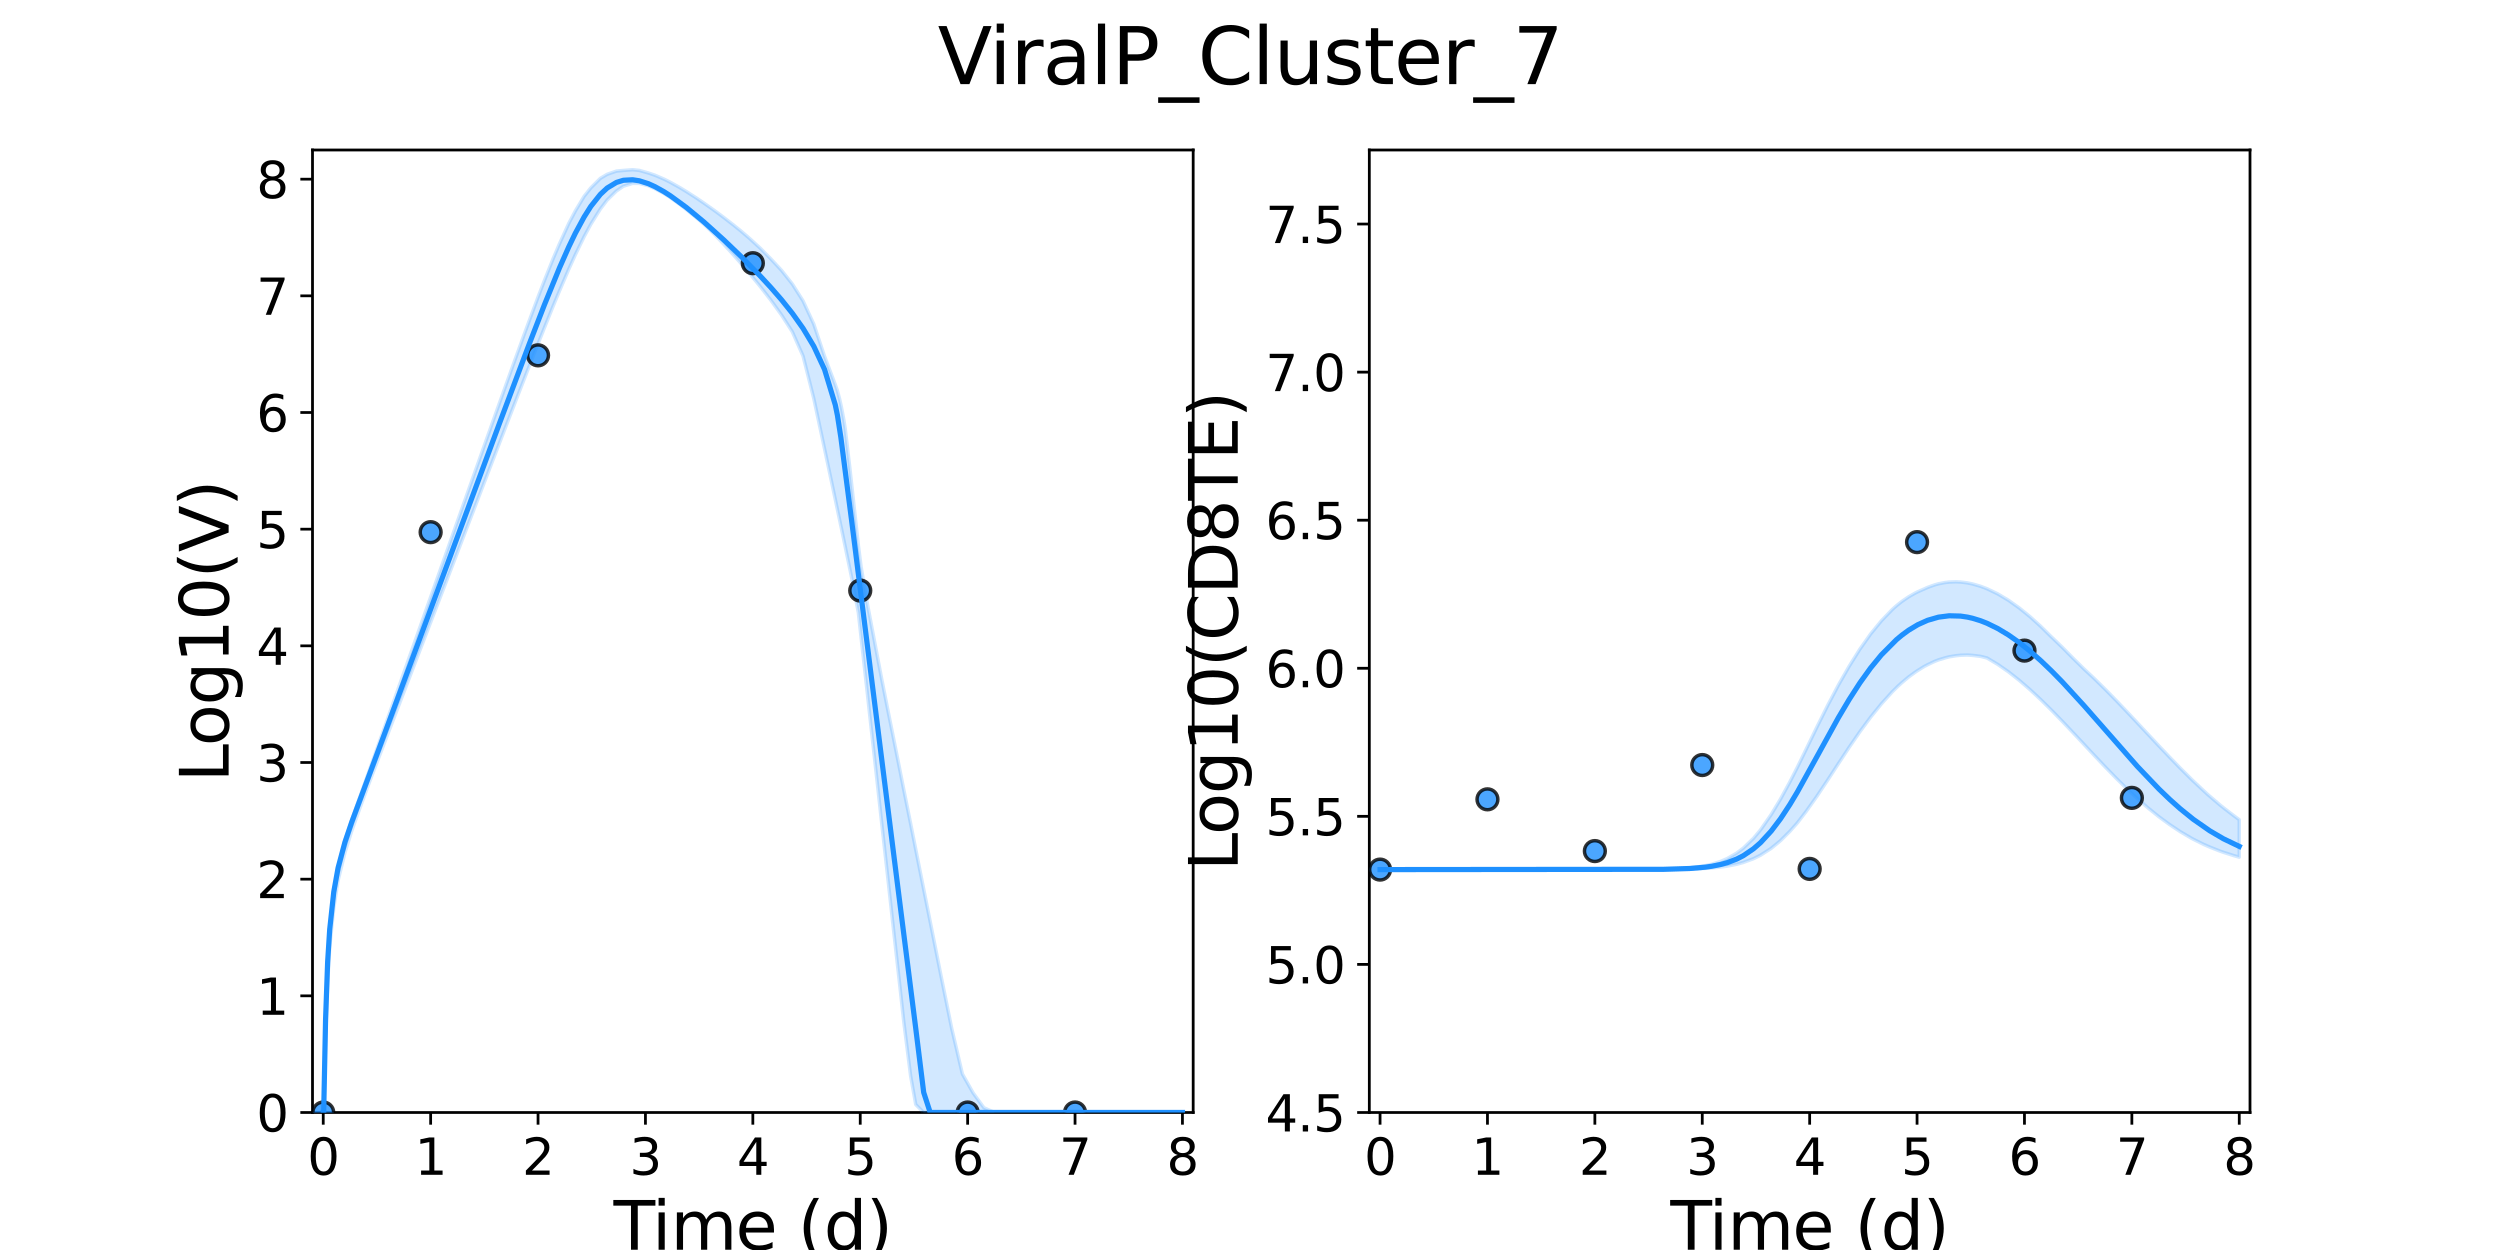 <?xml version="1.0" encoding="utf-8" standalone="no"?>
<!DOCTYPE svg PUBLIC "-//W3C//DTD SVG 1.1//EN"
  "http://www.w3.org/Graphics/SVG/1.1/DTD/svg11.dtd">
<svg xmlns:xlink="http://www.w3.org/1999/xlink" width="720pt" height="360pt" viewBox="0 0 720 360" xmlns="http://www.w3.org/2000/svg" version="1.1">
 <defs>
  <style type="text/css">*{stroke-linejoin: round; stroke-linecap: butt}</style>
 </defs>
 <g id="figure_1">
  <g id="patch_1">
   <path d="M 0 360 
L 720 360 
L 720 0 
L 0 0 
z
" style="fill: #ffffff"/>
  </g>
  <g id="axes_1">
   <g id="patch_2">
    <path d="M 90 320.4 
L 343.636 320.4 
L 343.636 43.2 
L 90 43.2 
z
" style="fill: #ffffff"/>
   </g>
   <g id="matplotlib.axis_1">
    <g id="xtick_1">
     <g id="line2d_1">
      <defs>
       <path id="ma5b5bb288a" d="M 0 0 
L 0 3.5 
" style="stroke: #000000; stroke-width: 0.8"/>
      </defs>
      <g>
       <use xlink:href="#ma5b5bb288a" x="93.093" y="320.4" style="stroke: #000000; stroke-width: 0.8"/>
      </g>
     </g>
     <g id="text_1">
      <!-- 0 -->
      <g transform="translate(88.512 338.342) scale(0.144 -0.144)">
       <defs>
        <path id="DejaVuSans-30" d="M 2034 4250 
Q 1547 4250 1301 3770 
Q 1056 3291 1056 2328 
Q 1056 1369 1301 889 
Q 1547 409 2034 409 
Q 2525 409 2770 889 
Q 3016 1369 3016 2328 
Q 3016 3291 2770 3770 
Q 2525 4250 2034 4250 
z
M 2034 4750 
Q 2819 4750 3233 4129 
Q 3647 3509 3647 2328 
Q 3647 1150 3233 529 
Q 2819 -91 2034 -91 
Q 1250 -91 836 529 
Q 422 1150 422 2328 
Q 422 3509 836 4129 
Q 1250 4750 2034 4750 
z
" transform="scale(0.016)"/>
       </defs>
       <use xlink:href="#DejaVuSans-30"/>
      </g>
     </g>
    </g>
    <g id="xtick_2">
     <g id="line2d_2">
      <g>
       <use xlink:href="#ma5b5bb288a" x="124.024" y="320.4" style="stroke: #000000; stroke-width: 0.8"/>
      </g>
     </g>
     <g id="text_2">
      <!-- 1 -->
      <g transform="translate(119.443 338.342) scale(0.144 -0.144)">
       <defs>
        <path id="DejaVuSans-31" d="M 794 531 
L 1825 531 
L 1825 4091 
L 703 3866 
L 703 4441 
L 1819 4666 
L 2450 4666 
L 2450 531 
L 3481 531 
L 3481 0 
L 794 0 
L 794 531 
z
" transform="scale(0.016)"/>
       </defs>
       <use xlink:href="#DejaVuSans-31"/>
      </g>
     </g>
    </g>
    <g id="xtick_3">
     <g id="line2d_3">
      <g>
       <use xlink:href="#ma5b5bb288a" x="154.956" y="320.4" style="stroke: #000000; stroke-width: 0.8"/>
      </g>
     </g>
     <g id="text_3">
      <!-- 2 -->
      <g transform="translate(150.375 338.342) scale(0.144 -0.144)">
       <defs>
        <path id="DejaVuSans-32" d="M 1228 531 
L 3431 531 
L 3431 0 
L 469 0 
L 469 531 
Q 828 903 1448 1529 
Q 2069 2156 2228 2338 
Q 2531 2678 2651 2914 
Q 2772 3150 2772 3378 
Q 2772 3750 2511 3984 
Q 2250 4219 1831 4219 
Q 1534 4219 1204 4116 
Q 875 4013 500 3803 
L 500 4441 
Q 881 4594 1212 4672 
Q 1544 4750 1819 4750 
Q 2544 4750 2975 4387 
Q 3406 4025 3406 3419 
Q 3406 3131 3298 2873 
Q 3191 2616 2906 2266 
Q 2828 2175 2409 1742 
Q 1991 1309 1228 531 
z
" transform="scale(0.016)"/>
       </defs>
       <use xlink:href="#DejaVuSans-32"/>
      </g>
     </g>
    </g>
    <g id="xtick_4">
     <g id="line2d_4">
      <g>
       <use xlink:href="#ma5b5bb288a" x="185.887" y="320.4" style="stroke: #000000; stroke-width: 0.8"/>
      </g>
     </g>
     <g id="text_4">
      <!-- 3 -->
      <g transform="translate(181.306 338.342) scale(0.144 -0.144)">
       <defs>
        <path id="DejaVuSans-33" d="M 2597 2516 
Q 3050 2419 3304 2112 
Q 3559 1806 3559 1356 
Q 3559 666 3084 287 
Q 2609 -91 1734 -91 
Q 1441 -91 1130 -33 
Q 819 25 488 141 
L 488 750 
Q 750 597 1062 519 
Q 1375 441 1716 441 
Q 2309 441 2620 675 
Q 2931 909 2931 1356 
Q 2931 1769 2642 2001 
Q 2353 2234 1838 2234 
L 1294 2234 
L 1294 2753 
L 1863 2753 
Q 2328 2753 2575 2939 
Q 2822 3125 2822 3475 
Q 2822 3834 2567 4026 
Q 2313 4219 1838 4219 
Q 1578 4219 1281 4162 
Q 984 4106 628 3988 
L 628 4550 
Q 988 4650 1302 4700 
Q 1616 4750 1894 4750 
Q 2613 4750 3031 4423 
Q 3450 4097 3450 3541 
Q 3450 3153 3228 2886 
Q 3006 2619 2597 2516 
z
" transform="scale(0.016)"/>
       </defs>
       <use xlink:href="#DejaVuSans-33"/>
      </g>
     </g>
    </g>
    <g id="xtick_5">
     <g id="line2d_5">
      <g>
       <use xlink:href="#ma5b5bb288a" x="216.818" y="320.4" style="stroke: #000000; stroke-width: 0.8"/>
      </g>
     </g>
     <g id="text_5">
      <!-- 4 -->
      <g transform="translate(212.237 338.342) scale(0.144 -0.144)">
       <defs>
        <path id="DejaVuSans-34" d="M 2419 4116 
L 825 1625 
L 2419 1625 
L 2419 4116 
z
M 2253 4666 
L 3047 4666 
L 3047 1625 
L 3713 1625 
L 3713 1100 
L 3047 1100 
L 3047 0 
L 2419 0 
L 2419 1100 
L 313 1100 
L 313 1709 
L 2253 4666 
z
" transform="scale(0.016)"/>
       </defs>
       <use xlink:href="#DejaVuSans-34"/>
      </g>
     </g>
    </g>
    <g id="xtick_6">
     <g id="line2d_6">
      <g>
       <use xlink:href="#ma5b5bb288a" x="247.749" y="320.4" style="stroke: #000000; stroke-width: 0.8"/>
      </g>
     </g>
     <g id="text_6">
      <!-- 5 -->
      <g transform="translate(243.168 338.342) scale(0.144 -0.144)">
       <defs>
        <path id="DejaVuSans-35" d="M 691 4666 
L 3169 4666 
L 3169 4134 
L 1269 4134 
L 1269 2991 
Q 1406 3038 1543 3061 
Q 1681 3084 1819 3084 
Q 2600 3084 3056 2656 
Q 3513 2228 3513 1497 
Q 3513 744 3044 326 
Q 2575 -91 1722 -91 
Q 1428 -91 1123 -41 
Q 819 9 494 109 
L 494 744 
Q 775 591 1075 516 
Q 1375 441 1709 441 
Q 2250 441 2565 725 
Q 2881 1009 2881 1497 
Q 2881 1984 2565 2268 
Q 2250 2553 1709 2553 
Q 1456 2553 1204 2497 
Q 953 2441 691 2322 
L 691 4666 
z
" transform="scale(0.016)"/>
       </defs>
       <use xlink:href="#DejaVuSans-35"/>
      </g>
     </g>
    </g>
    <g id="xtick_7">
     <g id="line2d_7">
      <g>
       <use xlink:href="#ma5b5bb288a" x="278.681" y="320.4" style="stroke: #000000; stroke-width: 0.8"/>
      </g>
     </g>
     <g id="text_7">
      <!-- 6 -->
      <g transform="translate(274.1 338.342) scale(0.144 -0.144)">
       <defs>
        <path id="DejaVuSans-36" d="M 2113 2584 
Q 1688 2584 1439 2293 
Q 1191 2003 1191 1497 
Q 1191 994 1439 701 
Q 1688 409 2113 409 
Q 2538 409 2786 701 
Q 3034 994 3034 1497 
Q 3034 2003 2786 2293 
Q 2538 2584 2113 2584 
z
M 3366 4563 
L 3366 3988 
Q 3128 4100 2886 4159 
Q 2644 4219 2406 4219 
Q 1781 4219 1451 3797 
Q 1122 3375 1075 2522 
Q 1259 2794 1537 2939 
Q 1816 3084 2150 3084 
Q 2853 3084 3261 2657 
Q 3669 2231 3669 1497 
Q 3669 778 3244 343 
Q 2819 -91 2113 -91 
Q 1303 -91 875 529 
Q 447 1150 447 2328 
Q 447 3434 972 4092 
Q 1497 4750 2381 4750 
Q 2619 4750 2861 4703 
Q 3103 4656 3366 4563 
z
" transform="scale(0.016)"/>
       </defs>
       <use xlink:href="#DejaVuSans-36"/>
      </g>
     </g>
    </g>
    <g id="xtick_8">
     <g id="line2d_8">
      <g>
       <use xlink:href="#ma5b5bb288a" x="309.612" y="320.4" style="stroke: #000000; stroke-width: 0.8"/>
      </g>
     </g>
     <g id="text_8">
      <!-- 7 -->
      <g transform="translate(305.031 338.342) scale(0.144 -0.144)">
       <defs>
        <path id="DejaVuSans-37" d="M 525 4666 
L 3525 4666 
L 3525 4397 
L 1831 0 
L 1172 0 
L 2766 4134 
L 525 4134 
L 525 4666 
z
" transform="scale(0.016)"/>
       </defs>
       <use xlink:href="#DejaVuSans-37"/>
      </g>
     </g>
    </g>
    <g id="xtick_9">
     <g id="line2d_9">
      <g>
       <use xlink:href="#ma5b5bb288a" x="340.543" y="320.4" style="stroke: #000000; stroke-width: 0.8"/>
      </g>
     </g>
     <g id="text_9">
      <!-- 8 -->
      <g transform="translate(335.962 338.342) scale(0.144 -0.144)">
       <defs>
        <path id="DejaVuSans-38" d="M 2034 2216 
Q 1584 2216 1326 1975 
Q 1069 1734 1069 1313 
Q 1069 891 1326 650 
Q 1584 409 2034 409 
Q 2484 409 2743 651 
Q 3003 894 3003 1313 
Q 3003 1734 2745 1975 
Q 2488 2216 2034 2216 
z
M 1403 2484 
Q 997 2584 770 2862 
Q 544 3141 544 3541 
Q 544 4100 942 4425 
Q 1341 4750 2034 4750 
Q 2731 4750 3128 4425 
Q 3525 4100 3525 3541 
Q 3525 3141 3298 2862 
Q 3072 2584 2669 2484 
Q 3125 2378 3379 2068 
Q 3634 1759 3634 1313 
Q 3634 634 3220 271 
Q 2806 -91 2034 -91 
Q 1263 -91 848 271 
Q 434 634 434 1313 
Q 434 1759 690 2068 
Q 947 2378 1403 2484 
z
M 1172 3481 
Q 1172 3119 1398 2916 
Q 1625 2713 2034 2713 
Q 2441 2713 2670 2916 
Q 2900 3119 2900 3481 
Q 2900 3844 2670 4047 
Q 2441 4250 2034 4250 
Q 1625 4250 1398 4047 
Q 1172 3844 1172 3481 
z
" transform="scale(0.016)"/>
       </defs>
       <use xlink:href="#DejaVuSans-38"/>
      </g>
     </g>
    </g>
    <g id="text_10">
     <!-- Time (d) -->
     <g transform="translate(176.693 359.925) scale(0.192 -0.192)">
      <defs>
       <path id="DejaVuSans-54" d="M -19 4666 
L 3928 4666 
L 3928 4134 
L 2272 4134 
L 2272 0 
L 1638 0 
L 1638 4134 
L -19 4134 
L -19 4666 
z
" transform="scale(0.016)"/>
       <path id="DejaVuSans-69" d="M 603 3500 
L 1178 3500 
L 1178 0 
L 603 0 
L 603 3500 
z
M 603 4863 
L 1178 4863 
L 1178 4134 
L 603 4134 
L 603 4863 
z
" transform="scale(0.016)"/>
       <path id="DejaVuSans-6d" d="M 3328 2828 
Q 3544 3216 3844 3400 
Q 4144 3584 4550 3584 
Q 5097 3584 5394 3201 
Q 5691 2819 5691 2113 
L 5691 0 
L 5113 0 
L 5113 2094 
Q 5113 2597 4934 2840 
Q 4756 3084 4391 3084 
Q 3944 3084 3684 2787 
Q 3425 2491 3425 1978 
L 3425 0 
L 2847 0 
L 2847 2094 
Q 2847 2600 2669 2842 
Q 2491 3084 2119 3084 
Q 1678 3084 1418 2786 
Q 1159 2488 1159 1978 
L 1159 0 
L 581 0 
L 581 3500 
L 1159 3500 
L 1159 2956 
Q 1356 3278 1631 3431 
Q 1906 3584 2284 3584 
Q 2666 3584 2933 3390 
Q 3200 3197 3328 2828 
z
" transform="scale(0.016)"/>
       <path id="DejaVuSans-65" d="M 3597 1894 
L 3597 1613 
L 953 1613 
Q 991 1019 1311 708 
Q 1631 397 2203 397 
Q 2534 397 2845 478 
Q 3156 559 3463 722 
L 3463 178 
Q 3153 47 2828 -22 
Q 2503 -91 2169 -91 
Q 1331 -91 842 396 
Q 353 884 353 1716 
Q 353 2575 817 3079 
Q 1281 3584 2069 3584 
Q 2775 3584 3186 3129 
Q 3597 2675 3597 1894 
z
M 3022 2063 
Q 3016 2534 2758 2815 
Q 2500 3097 2075 3097 
Q 1594 3097 1305 2825 
Q 1016 2553 972 2059 
L 3022 2063 
z
" transform="scale(0.016)"/>
       <path id="DejaVuSans-20" transform="scale(0.016)"/>
       <path id="DejaVuSans-28" d="M 1984 4856 
Q 1566 4138 1362 3434 
Q 1159 2731 1159 2009 
Q 1159 1288 1364 580 
Q 1569 -128 1984 -844 
L 1484 -844 
Q 1016 -109 783 600 
Q 550 1309 550 2009 
Q 550 2706 781 3412 
Q 1013 4119 1484 4856 
L 1984 4856 
z
" transform="scale(0.016)"/>
       <path id="DejaVuSans-64" d="M 2906 2969 
L 2906 4863 
L 3481 4863 
L 3481 0 
L 2906 0 
L 2906 525 
Q 2725 213 2448 61 
Q 2172 -91 1784 -91 
Q 1150 -91 751 415 
Q 353 922 353 1747 
Q 353 2572 751 3078 
Q 1150 3584 1784 3584 
Q 2172 3584 2448 3432 
Q 2725 3281 2906 2969 
z
M 947 1747 
Q 947 1113 1208 752 
Q 1469 391 1925 391 
Q 2381 391 2643 752 
Q 2906 1113 2906 1747 
Q 2906 2381 2643 2742 
Q 2381 3103 1925 3103 
Q 1469 3103 1208 2742 
Q 947 2381 947 1747 
z
" transform="scale(0.016)"/>
       <path id="DejaVuSans-29" d="M 513 4856 
L 1013 4856 
Q 1481 4119 1714 3412 
Q 1947 2706 1947 2009 
Q 1947 1309 1714 600 
Q 1481 -109 1013 -844 
L 513 -844 
Q 928 -128 1133 580 
Q 1338 1288 1338 2009 
Q 1338 2731 1133 3434 
Q 928 4138 513 4856 
z
" transform="scale(0.016)"/>
      </defs>
      <use xlink:href="#DejaVuSans-54"/>
      <use xlink:href="#DejaVuSans-69" x="57.959"/>
      <use xlink:href="#DejaVuSans-6d" x="85.742"/>
      <use xlink:href="#DejaVuSans-65" x="183.154"/>
      <use xlink:href="#DejaVuSans-20" x="244.678"/>
      <use xlink:href="#DejaVuSans-28" x="276.465"/>
      <use xlink:href="#DejaVuSans-64" x="315.479"/>
      <use xlink:href="#DejaVuSans-29" x="378.955"/>
     </g>
    </g>
   </g>
   <g id="matplotlib.axis_2">
    <g id="ytick_1">
     <g id="line2d_10">
      <defs>
       <path id="m6611ec9a51" d="M 0 0 
L -3.5 0 
" style="stroke: #000000; stroke-width: 0.8"/>
      </defs>
      <g>
       <use xlink:href="#m6611ec9a51" x="90" y="320.4" style="stroke: #000000; stroke-width: 0.8"/>
      </g>
     </g>
     <g id="text_11">
      <!-- 0 -->
      <g transform="translate(73.838 325.871) scale(0.144 -0.144)">
       <use xlink:href="#DejaVuSans-30"/>
      </g>
     </g>
    </g>
    <g id="ytick_2">
     <g id="line2d_11">
      <g>
       <use xlink:href="#m6611ec9a51" x="90" y="286.8" style="stroke: #000000; stroke-width: 0.8"/>
      </g>
     </g>
     <g id="text_12">
      <!-- 1 -->
      <g transform="translate(73.838 292.271) scale(0.144 -0.144)">
       <use xlink:href="#DejaVuSans-31"/>
      </g>
     </g>
    </g>
    <g id="ytick_3">
     <g id="line2d_12">
      <g>
       <use xlink:href="#m6611ec9a51" x="90" y="253.2" style="stroke: #000000; stroke-width: 0.8"/>
      </g>
     </g>
     <g id="text_13">
      <!-- 2 -->
      <g transform="translate(73.838 258.671) scale(0.144 -0.144)">
       <use xlink:href="#DejaVuSans-32"/>
      </g>
     </g>
    </g>
    <g id="ytick_4">
     <g id="line2d_13">
      <g>
       <use xlink:href="#m6611ec9a51" x="90" y="219.6" style="stroke: #000000; stroke-width: 0.8"/>
      </g>
     </g>
     <g id="text_14">
      <!-- 3 -->
      <g transform="translate(73.838 225.071) scale(0.144 -0.144)">
       <use xlink:href="#DejaVuSans-33"/>
      </g>
     </g>
    </g>
    <g id="ytick_5">
     <g id="line2d_14">
      <g>
       <use xlink:href="#m6611ec9a51" x="90" y="186" style="stroke: #000000; stroke-width: 0.8"/>
      </g>
     </g>
     <g id="text_15">
      <!-- 4 -->
      <g transform="translate(73.838 191.471) scale(0.144 -0.144)">
       <use xlink:href="#DejaVuSans-34"/>
      </g>
     </g>
    </g>
    <g id="ytick_6">
     <g id="line2d_15">
      <g>
       <use xlink:href="#m6611ec9a51" x="90" y="152.4" style="stroke: #000000; stroke-width: 0.8"/>
      </g>
     </g>
     <g id="text_16">
      <!-- 5 -->
      <g transform="translate(73.838 157.871) scale(0.144 -0.144)">
       <use xlink:href="#DejaVuSans-35"/>
      </g>
     </g>
    </g>
    <g id="ytick_7">
     <g id="line2d_16">
      <g>
       <use xlink:href="#m6611ec9a51" x="90" y="118.8" style="stroke: #000000; stroke-width: 0.8"/>
      </g>
     </g>
     <g id="text_17">
      <!-- 6 -->
      <g transform="translate(73.838 124.271) scale(0.144 -0.144)">
       <use xlink:href="#DejaVuSans-36"/>
      </g>
     </g>
    </g>
    <g id="ytick_8">
     <g id="line2d_17">
      <g>
       <use xlink:href="#m6611ec9a51" x="90" y="85.2" style="stroke: #000000; stroke-width: 0.8"/>
      </g>
     </g>
     <g id="text_18">
      <!-- 7 -->
      <g transform="translate(73.838 90.671) scale(0.144 -0.144)">
       <use xlink:href="#DejaVuSans-37"/>
      </g>
     </g>
    </g>
    <g id="ytick_9">
     <g id="line2d_18">
      <g>
       <use xlink:href="#m6611ec9a51" x="90" y="51.6" style="stroke: #000000; stroke-width: 0.8"/>
      </g>
     </g>
     <g id="text_19">
      <!-- 8 -->
      <g transform="translate(73.838 57.071) scale(0.144 -0.144)">
       <use xlink:href="#DejaVuSans-38"/>
      </g>
     </g>
    </g>
    <g id="text_20">
     <!-- Log10(V) -->
     <g transform="translate(65.845 225.224) rotate(-90) scale(0.192 -0.192)">
      <defs>
       <path id="DejaVuSans-4c" d="M 628 4666 
L 1259 4666 
L 1259 531 
L 3531 531 
L 3531 0 
L 628 0 
L 628 4666 
z
" transform="scale(0.016)"/>
       <path id="DejaVuSans-6f" d="M 1959 3097 
Q 1497 3097 1228 2736 
Q 959 2375 959 1747 
Q 959 1119 1226 758 
Q 1494 397 1959 397 
Q 2419 397 2687 759 
Q 2956 1122 2956 1747 
Q 2956 2369 2687 2733 
Q 2419 3097 1959 3097 
z
M 1959 3584 
Q 2709 3584 3137 3096 
Q 3566 2609 3566 1747 
Q 3566 888 3137 398 
Q 2709 -91 1959 -91 
Q 1206 -91 779 398 
Q 353 888 353 1747 
Q 353 2609 779 3096 
Q 1206 3584 1959 3584 
z
" transform="scale(0.016)"/>
       <path id="DejaVuSans-67" d="M 2906 1791 
Q 2906 2416 2648 2759 
Q 2391 3103 1925 3103 
Q 1463 3103 1205 2759 
Q 947 2416 947 1791 
Q 947 1169 1205 825 
Q 1463 481 1925 481 
Q 2391 481 2648 825 
Q 2906 1169 2906 1791 
z
M 3481 434 
Q 3481 -459 3084 -895 
Q 2688 -1331 1869 -1331 
Q 1566 -1331 1297 -1286 
Q 1028 -1241 775 -1147 
L 775 -588 
Q 1028 -725 1275 -790 
Q 1522 -856 1778 -856 
Q 2344 -856 2625 -561 
Q 2906 -266 2906 331 
L 2906 616 
Q 2728 306 2450 153 
Q 2172 0 1784 0 
Q 1141 0 747 490 
Q 353 981 353 1791 
Q 353 2603 747 3093 
Q 1141 3584 1784 3584 
Q 2172 3584 2450 3431 
Q 2728 3278 2906 2969 
L 2906 3500 
L 3481 3500 
L 3481 434 
z
" transform="scale(0.016)"/>
       <path id="DejaVuSans-56" d="M 1831 0 
L 50 4666 
L 709 4666 
L 2188 738 
L 3669 4666 
L 4325 4666 
L 2547 0 
L 1831 0 
z
" transform="scale(0.016)"/>
      </defs>
      <use xlink:href="#DejaVuSans-4c"/>
      <use xlink:href="#DejaVuSans-6f" x="53.963"/>
      <use xlink:href="#DejaVuSans-67" x="115.145"/>
      <use xlink:href="#DejaVuSans-31" x="178.621"/>
      <use xlink:href="#DejaVuSans-30" x="242.244"/>
      <use xlink:href="#DejaVuSans-28" x="305.867"/>
      <use xlink:href="#DejaVuSans-56" x="344.881"/>
      <use xlink:href="#DejaVuSans-29" x="413.289"/>
     </g>
    </g>
   </g>
   <g id="patch_3">
    <path d="M 90 320.4 
L 90 43.2 
" style="fill: none; stroke: #000000; stroke-width: 0.8; stroke-linejoin: miter; stroke-linecap: square"/>
   </g>
   <g id="patch_4">
    <path d="M 343.636 320.4 
L 343.636 43.2 
" style="fill: none; stroke: #000000; stroke-width: 0.8; stroke-linejoin: miter; stroke-linecap: square"/>
   </g>
   <g id="patch_5">
    <path d="M 90 320.4 
L 343.636 320.4 
" style="fill: none; stroke: #000000; stroke-width: 0.8; stroke-linejoin: miter; stroke-linecap: square"/>
   </g>
   <g id="patch_6">
    <path d="M 90 43.2 
L 343.636 43.2 
" style="fill: none; stroke: #000000; stroke-width: 0.8; stroke-linejoin: miter; stroke-linecap: square"/>
   </g>
   <g id="PolyCollection_1">
    <defs>
     <path id="m541e279227" d="M 93.093 -39.6 
L 93.093 -39.6 
L 93.094 -39.6 
L 93.106 -39.6 
L 93.221 -39.6 
L 93.491 -48.416 
L 93.765 -59.908 
L 94.359 -76.675 
L 94.952 -87.102 
L 96.13 -98.532 
L 97.37 -106.406 
L 99.334 -114.386 
L 101.298 -120.685 
L 103.673 -127.329 
L 105.386 -132.008 
L 107.278 -137.076 
L 109.954 -144.067 
L 111.024 -146.848 
L 113.631 -153.66 
L 114.862 -156.865 
L 117.408 -163.51 
L 118.786 -167.107 
L 121.279 -173.608 
L 122.788 -177.556 
L 125.28 -184.049 
L 126.889 -188.249 
L 129.373 -194.716 
L 131.058 -199.118 
L 133.53 -205.562 
L 135.271 -210.097 
L 137.986 -217.166 
L 139.696 -221.62 
L 142.054 -227.758 
L 143.832 -232.374 
L 146.402 -239.039 
L 148.172 -243.613 
L 150.573 -249.81 
L 152.388 -254.456 
L 154.983 -261.059 
L 156.793 -265.604 
L 159.272 -271.744 
L 161.14 -276.243 
L 163.834 -282.526 
L 165.705 -286.651 
L 168.237 -291.849 
L 170.157 -295.414 
L 172.903 -299.809 
L 174.867 -302.386 
L 177.537 -304.997 
L 179.536 -306.369 
L 182.201 -307.192 
L 184.126 -307.174 
L 186.713 -306.5 
L 188.611 -305.676 
L 191.206 -304.273 
L 193.099 -303.063 
L 195.792 -301.125 
L 197.687 -299.635 
L 200.642 -297.227 
L 202.65 -295.485 
L 205.743 -292.516 
L 208.43 -289.674 
L 211.116 -286.725 
L 213.286 -284.262 
L 215.815 -281.297 
L 218.908 -277.53 
L 222.001 -273.547 
L 225.095 -269.25 
L 228.188 -264.446 
L 231.281 -257.445 
L 234.374 -245.206 
L 237.467 -230.729 
L 240.56 -216.168 
L 241.179 -213.228 
L 241.797 -210.288 
L 241.827 -210.146 
L 241.887 -209.863 
L 242.006 -209.303 
L 242.064 -209.029 
L 242.092 -208.902 
L 242.092 -208.901 
L 242.093 -208.894 
L 242.096 -208.88 
L 242.098 -208.874 
L 242.099 -208.869 
L 242.1 -208.864 
L 242.102 -208.854 
L 242.107 -208.828 
L 242.123 -208.756 
L 242.167 -208.55 
L 242.338 -207.748 
L 243.028 -204.445 
L 243.413 -202.589 
L 244.748 -196.151 
L 245.348 -193.253 
L 247.21 -183.512 
L 247.995 -176.39 
L 249.838 -159.937 
L 250.799 -151.153 
L 252.824 -133.017 
L 253.92 -122.973 
L 255.778 -106.385 
L 257.004 -95.187 
L 258.932 -78.015 
L 260.263 -65.913 
L 262.263 -50.106 
L 263.737 -41.887 
L 266.024 -39.6 
L 267.895 -39.6 
L 270.988 -39.6 
L 274.081 -39.6 
L 277.175 -39.6 
L 280.268 -39.6 
L 283.361 -39.6 
L 286.454 -39.6 
L 289.547 -39.6 
L 292.64 -39.6 
L 295.733 -39.6 
L 298.826 -39.6 
L 301.92 -39.6 
L 305.013 -39.6 
L 308.106 -39.6 
L 311.199 -39.6 
L 314.292 -39.6 
L 317.385 -39.6 
L 320.478 -39.6 
L 323.571 -39.6 
L 326.665 -39.6 
L 327.283 -39.6 
L 330.376 -39.6 
L 331.429 -39.6 
L 332.047 -39.6 
L 334.892 -39.6 
L 335.976 -39.6 
L 339.069 -39.6 
L 340.543 -39.6 
L 340.543 -39.6 
L 340.543 -39.6 
L 339.069 -39.6 
L 335.976 -39.6 
L 334.892 -39.6 
L 332.047 -39.6 
L 331.429 -39.6 
L 330.376 -39.6 
L 327.283 -39.6 
L 326.665 -39.6 
L 323.571 -39.6 
L 320.478 -39.6 
L 317.385 -39.6 
L 314.292 -39.6 
L 311.199 -39.6 
L 308.106 -39.6 
L 305.013 -39.6 
L 301.92 -39.6 
L 298.826 -39.6 
L 295.733 -39.6 
L 292.64 -39.6 
L 289.547 -39.6 
L 286.454 -39.604 
L 283.361 -40.966 
L 280.268 -45.219 
L 277.175 -50.686 
L 274.081 -63.867 
L 270.988 -79.099 
L 267.895 -94.573 
L 266.024 -103.907 
L 263.737 -115.355 
L 262.263 -122.783 
L 260.263 -132.694 
L 258.932 -139.412 
L 257.004 -149.049 
L 255.778 -155.133 
L 253.92 -164.501 
L 252.824 -170.227 
L 250.799 -180.884 
L 249.838 -185.928 
L 247.995 -196.769 
L 247.21 -202.955 
L 245.348 -219.877 
L 244.748 -225.275 
L 243.413 -236.605 
L 243.028 -239.05 
L 242.338 -242.708 
L 242.167 -243.484 
L 242.123 -243.682 
L 242.107 -243.752 
L 242.102 -243.777 
L 242.1 -243.787 
L 242.099 -243.792 
L 242.098 -243.797 
L 242.096 -243.802 
L 242.093 -243.816 
L 242.092 -243.823 
L 242.092 -243.824 
L 242.064 -243.947 
L 242.006 -244.211 
L 241.887 -244.751 
L 241.827 -245.006 
L 241.797 -245.122 
L 241.179 -247.471 
L 240.56 -249.222 
L 237.467 -257.392 
L 234.374 -266.643 
L 231.281 -273.337 
L 228.188 -278.212 
L 225.095 -282.118 
L 222.001 -285.436 
L 218.908 -288.56 
L 215.815 -291.395 
L 213.286 -293.558 
L 211.116 -295.3 
L 208.43 -297.383 
L 205.743 -299.384 
L 202.65 -301.57 
L 200.642 -302.936 
L 197.687 -304.83 
L 195.792 -305.979 
L 193.099 -307.483 
L 191.206 -308.43 
L 188.611 -309.545 
L 186.713 -310.19 
L 184.126 -310.925 
L 182.201 -311.122 
L 179.536 -310.916 
L 177.537 -310.732 
L 174.867 -309.801 
L 172.903 -308.639 
L 170.157 -305.895 
L 168.237 -303.47 
L 165.705 -299.262 
L 163.834 -295.72 
L 161.14 -289.819 
L 159.272 -285.438 
L 156.793 -279.211 
L 154.983 -274.511 
L 152.388 -267.549 
L 150.573 -262.609 
L 148.172 -255.982 
L 146.402 -251.065 
L 143.832 -243.886 
L 142.054 -238.901 
L 139.696 -232.272 
L 137.986 -227.454 
L 135.271 -219.808 
L 133.53 -214.901 
L 131.058 -207.922 
L 129.373 -203.161 
L 126.889 -196.155 
L 125.28 -191.609 
L 122.788 -184.574 
L 121.279 -180.302 
L 118.786 -173.271 
L 117.408 -169.374 
L 114.862 -162.191 
L 113.631 -158.7 
L 111.024 -151.329 
L 109.954 -148.311 
L 107.278 -140.748 
L 105.386 -135.406 
L 103.673 -130.585 
L 101.298 -123.907 
L 99.334 -117.925 
L 97.37 -110.342 
L 96.13 -103.528 
L 94.952 -92.802 
L 94.359 -83.647 
L 93.765 -67.212 
L 93.491 -52.954 
L 93.221 -39.881 
L 93.106 -39.6 
L 93.094 -39.6 
L 93.093 -39.6 
z
" style="stroke: #1e90ff; stroke-opacity: 0.2"/>
    </defs>
    <g clip-path="url(#p97345e590a)">
     <use xlink:href="#m541e279227" x="0" y="360" style="fill: #1e90ff; fill-opacity: 0.2; stroke: #1e90ff; stroke-opacity: 0.2"/>
    </g>
   </g>
   <g id="PathCollection_1">
    <defs>
     <path id="mf660058e06" d="M 0 3 
C 0.796 3 1.559 2.684 2.121 2.121 
C 2.684 1.559 3 0.796 3 0 
C 3 -0.796 2.684 -1.559 2.121 -2.121 
C 1.559 -2.684 0.796 -3 0 -3 
C -0.796 -3 -1.559 -2.684 -2.121 -2.121 
C -2.684 -1.559 -3 -0.796 -3 0 
C -3 0.796 -2.684 1.559 -2.121 2.121 
C -1.559 2.684 -0.796 3 0 3 
z
" style="stroke: #000000; stroke-opacity: 0.8"/>
    </defs>
    <g clip-path="url(#p97345e590a)">
     <use xlink:href="#mf660058e06" x="93.093" y="320.4" style="fill: #1e90ff; fill-opacity: 0.8; stroke: #000000; stroke-opacity: 0.8"/>
     <use xlink:href="#mf660058e06" x="124.024" y="153.262" style="fill: #1e90ff; fill-opacity: 0.8; stroke: #000000; stroke-opacity: 0.8"/>
     <use xlink:href="#mf660058e06" x="154.956" y="102.336" style="fill: #1e90ff; fill-opacity: 0.8; stroke: #000000; stroke-opacity: 0.8"/>
     <use xlink:href="#mf660058e06" x="216.818" y="75.8" style="fill: #1e90ff; fill-opacity: 0.8; stroke: #000000; stroke-opacity: 0.8"/>
     <use xlink:href="#mf660058e06" x="247.749" y="170.081" style="fill: #1e90ff; fill-opacity: 0.8; stroke: #000000; stroke-opacity: 0.8"/>
     <use xlink:href="#mf660058e06" x="278.681" y="320.4" style="fill: #1e90ff; fill-opacity: 0.8; stroke: #000000; stroke-opacity: 0.8"/>
     <use xlink:href="#mf660058e06" x="309.612" y="320.4" style="fill: #1e90ff; fill-opacity: 0.8; stroke: #000000; stroke-opacity: 0.8"/>
    </g>
   </g>
   <g id="line2d_19">
    <path d="M 93.093 320.4 
L 93.221 320.4 
L 93.765 293.537 
L 94.359 277.065 
L 94.952 267.708 
L 96.13 256.84 
L 97.37 249.937 
L 99.334 242.578 
L 101.298 236.774 
L 111.024 210.588 
L 143.832 121.957 
L 152.388 99.162 
L 156.793 87.771 
L 161.14 77.124 
L 163.834 71.041 
L 165.705 67.156 
L 168.237 62.474 
L 170.157 59.434 
L 172.903 55.974 
L 174.867 54.15 
L 177.537 52.535 
L 179.536 51.918 
L 182.201 51.771 
L 184.126 52.069 
L 186.713 52.894 
L 188.611 53.753 
L 191.206 55.194 
L 193.099 56.406 
L 197.687 59.761 
L 202.65 63.866 
L 208.43 69.076 
L 213.286 73.731 
L 218.908 79.449 
L 222.001 82.795 
L 225.095 86.352 
L 228.188 90.22 
L 231.281 94.574 
L 234.374 99.733 
L 237.467 106.393 
L 240.56 116.603 
L 241.179 119.616 
L 242.167 125.977 
L 245.348 150.567 
L 258.932 258.306 
L 263.737 296.203 
L 266.024 314.623 
L 267.895 320.4 
L 340.543 320.4 
L 340.543 320.4 
" clip-path="url(#p97345e590a)" style="fill: none; stroke: #1e90ff; stroke-width: 1.5; stroke-linecap: square"/>
   </g>
  </g>
  <g id="axes_2">
   <g id="patch_7">
    <path d="M 394.364 320.4 
L 648 320.4 
L 648 43.2 
L 394.364 43.2 
z
" style="fill: #ffffff"/>
   </g>
   <g id="matplotlib.axis_3">
    <g id="xtick_10">
     <g id="line2d_20">
      <g>
       <use xlink:href="#ma5b5bb288a" x="397.457" y="320.4" style="stroke: #000000; stroke-width: 0.8"/>
      </g>
     </g>
     <g id="text_21">
      <!-- 0 -->
      <g transform="translate(392.876 338.342) scale(0.144 -0.144)">
       <use xlink:href="#DejaVuSans-30"/>
      </g>
     </g>
    </g>
    <g id="xtick_11">
     <g id="line2d_21">
      <g>
       <use xlink:href="#ma5b5bb288a" x="428.388" y="320.4" style="stroke: #000000; stroke-width: 0.8"/>
      </g>
     </g>
     <g id="text_22">
      <!-- 1 -->
      <g transform="translate(423.807 338.342) scale(0.144 -0.144)">
       <use xlink:href="#DejaVuSans-31"/>
      </g>
     </g>
    </g>
    <g id="xtick_12">
     <g id="line2d_22">
      <g>
       <use xlink:href="#ma5b5bb288a" x="459.319" y="320.4" style="stroke: #000000; stroke-width: 0.8"/>
      </g>
     </g>
     <g id="text_23">
      <!-- 2 -->
      <g transform="translate(454.738 338.342) scale(0.144 -0.144)">
       <use xlink:href="#DejaVuSans-32"/>
      </g>
     </g>
    </g>
    <g id="xtick_13">
     <g id="line2d_23">
      <g>
       <use xlink:href="#ma5b5bb288a" x="490.251" y="320.4" style="stroke: #000000; stroke-width: 0.8"/>
      </g>
     </g>
     <g id="text_24">
      <!-- 3 -->
      <g transform="translate(485.67 338.342) scale(0.144 -0.144)">
       <use xlink:href="#DejaVuSans-33"/>
      </g>
     </g>
    </g>
    <g id="xtick_14">
     <g id="line2d_24">
      <g>
       <use xlink:href="#ma5b5bb288a" x="521.182" y="320.4" style="stroke: #000000; stroke-width: 0.8"/>
      </g>
     </g>
     <g id="text_25">
      <!-- 4 -->
      <g transform="translate(516.601 338.342) scale(0.144 -0.144)">
       <use xlink:href="#DejaVuSans-34"/>
      </g>
     </g>
    </g>
    <g id="xtick_15">
     <g id="line2d_25">
      <g>
       <use xlink:href="#ma5b5bb288a" x="552.113" y="320.4" style="stroke: #000000; stroke-width: 0.8"/>
      </g>
     </g>
     <g id="text_26">
      <!-- 5 -->
      <g transform="translate(547.532 338.342) scale(0.144 -0.144)">
       <use xlink:href="#DejaVuSans-35"/>
      </g>
     </g>
    </g>
    <g id="xtick_16">
     <g id="line2d_26">
      <g>
       <use xlink:href="#ma5b5bb288a" x="583.044" y="320.4" style="stroke: #000000; stroke-width: 0.8"/>
      </g>
     </g>
     <g id="text_27">
      <!-- 6 -->
      <g transform="translate(578.463 338.342) scale(0.144 -0.144)">
       <use xlink:href="#DejaVuSans-36"/>
      </g>
     </g>
    </g>
    <g id="xtick_17">
     <g id="line2d_27">
      <g>
       <use xlink:href="#ma5b5bb288a" x="613.976" y="320.4" style="stroke: #000000; stroke-width: 0.8"/>
      </g>
     </g>
     <g id="text_28">
      <!-- 7 -->
      <g transform="translate(609.395 338.342) scale(0.144 -0.144)">
       <use xlink:href="#DejaVuSans-37"/>
      </g>
     </g>
    </g>
    <g id="xtick_18">
     <g id="line2d_28">
      <g>
       <use xlink:href="#ma5b5bb288a" x="644.907" y="320.4" style="stroke: #000000; stroke-width: 0.8"/>
      </g>
     </g>
     <g id="text_29">
      <!-- 8 -->
      <g transform="translate(640.326 338.342) scale(0.144 -0.144)">
       <use xlink:href="#DejaVuSans-38"/>
      </g>
     </g>
    </g>
    <g id="text_30">
     <!-- Time (d) -->
     <g transform="translate(481.057 359.925) scale(0.192 -0.192)">
      <use xlink:href="#DejaVuSans-54"/>
      <use xlink:href="#DejaVuSans-69" x="57.959"/>
      <use xlink:href="#DejaVuSans-6d" x="85.742"/>
      <use xlink:href="#DejaVuSans-65" x="183.154"/>
      <use xlink:href="#DejaVuSans-20" x="244.678"/>
      <use xlink:href="#DejaVuSans-28" x="276.465"/>
      <use xlink:href="#DejaVuSans-64" x="315.479"/>
      <use xlink:href="#DejaVuSans-29" x="378.955"/>
     </g>
    </g>
   </g>
   <g id="matplotlib.axis_4">
    <g id="ytick_10">
     <g id="line2d_29">
      <g>
       <use xlink:href="#m6611ec9a51" x="394.364" y="320.4" style="stroke: #000000; stroke-width: 0.8"/>
      </g>
     </g>
     <g id="text_31">
      <!-- 4.5 -->
      <g transform="translate(364.463 325.871) scale(0.144 -0.144)">
       <defs>
        <path id="DejaVuSans-2e" d="M 684 794 
L 1344 794 
L 1344 0 
L 684 0 
L 684 794 
z
" transform="scale(0.016)"/>
       </defs>
       <use xlink:href="#DejaVuSans-34"/>
       <use xlink:href="#DejaVuSans-2e" x="63.623"/>
       <use xlink:href="#DejaVuSans-35" x="95.41"/>
      </g>
     </g>
    </g>
    <g id="ytick_11">
     <g id="line2d_30">
      <g>
       <use xlink:href="#m6611ec9a51" x="394.364" y="277.754" style="stroke: #000000; stroke-width: 0.8"/>
      </g>
     </g>
     <g id="text_32">
      <!-- 5.0 -->
      <g transform="translate(364.463 283.225) scale(0.144 -0.144)">
       <use xlink:href="#DejaVuSans-35"/>
       <use xlink:href="#DejaVuSans-2e" x="63.623"/>
       <use xlink:href="#DejaVuSans-30" x="95.41"/>
      </g>
     </g>
    </g>
    <g id="ytick_12">
     <g id="line2d_31">
      <g>
       <use xlink:href="#m6611ec9a51" x="394.364" y="235.108" style="stroke: #000000; stroke-width: 0.8"/>
      </g>
     </g>
     <g id="text_33">
      <!-- 5.5 -->
      <g transform="translate(364.463 240.579) scale(0.144 -0.144)">
       <use xlink:href="#DejaVuSans-35"/>
       <use xlink:href="#DejaVuSans-2e" x="63.623"/>
       <use xlink:href="#DejaVuSans-35" x="95.41"/>
      </g>
     </g>
    </g>
    <g id="ytick_13">
     <g id="line2d_32">
      <g>
       <use xlink:href="#m6611ec9a51" x="394.364" y="192.462" style="stroke: #000000; stroke-width: 0.8"/>
      </g>
     </g>
     <g id="text_34">
      <!-- 6.0 -->
      <g transform="translate(364.463 197.932) scale(0.144 -0.144)">
       <use xlink:href="#DejaVuSans-36"/>
       <use xlink:href="#DejaVuSans-2e" x="63.623"/>
       <use xlink:href="#DejaVuSans-30" x="95.41"/>
      </g>
     </g>
    </g>
    <g id="ytick_14">
     <g id="line2d_33">
      <g>
       <use xlink:href="#m6611ec9a51" x="394.364" y="149.815" style="stroke: #000000; stroke-width: 0.8"/>
      </g>
     </g>
     <g id="text_35">
      <!-- 6.5 -->
      <g transform="translate(364.463 155.286) scale(0.144 -0.144)">
       <use xlink:href="#DejaVuSans-36"/>
       <use xlink:href="#DejaVuSans-2e" x="63.623"/>
       <use xlink:href="#DejaVuSans-35" x="95.41"/>
      </g>
     </g>
    </g>
    <g id="ytick_15">
     <g id="line2d_34">
      <g>
       <use xlink:href="#m6611ec9a51" x="394.364" y="107.169" style="stroke: #000000; stroke-width: 0.8"/>
      </g>
     </g>
     <g id="text_36">
      <!-- 7.0 -->
      <g transform="translate(364.463 112.64) scale(0.144 -0.144)">
       <use xlink:href="#DejaVuSans-37"/>
       <use xlink:href="#DejaVuSans-2e" x="63.623"/>
       <use xlink:href="#DejaVuSans-30" x="95.41"/>
      </g>
     </g>
    </g>
    <g id="ytick_16">
     <g id="line2d_35">
      <g>
       <use xlink:href="#m6611ec9a51" x="394.364" y="64.523" style="stroke: #000000; stroke-width: 0.8"/>
      </g>
     </g>
     <g id="text_37">
      <!-- 7.5 -->
      <g transform="translate(364.463 69.994) scale(0.144 -0.144)">
       <use xlink:href="#DejaVuSans-37"/>
       <use xlink:href="#DejaVuSans-2e" x="63.623"/>
       <use xlink:href="#DejaVuSans-35" x="95.41"/>
      </g>
     </g>
    </g>
    <g id="text_38">
     <!-- Log10(CD8TE) -->
     <g transform="translate(356.47 250.79) rotate(-90) scale(0.192 -0.192)">
      <defs>
       <path id="DejaVuSans-43" d="M 4122 4306 
L 4122 3641 
Q 3803 3938 3442 4084 
Q 3081 4231 2675 4231 
Q 1875 4231 1450 3742 
Q 1025 3253 1025 2328 
Q 1025 1406 1450 917 
Q 1875 428 2675 428 
Q 3081 428 3442 575 
Q 3803 722 4122 1019 
L 4122 359 
Q 3791 134 3420 21 
Q 3050 -91 2638 -91 
Q 1578 -91 968 557 
Q 359 1206 359 2328 
Q 359 3453 968 4101 
Q 1578 4750 2638 4750 
Q 3056 4750 3426 4639 
Q 3797 4528 4122 4306 
z
" transform="scale(0.016)"/>
       <path id="DejaVuSans-44" d="M 1259 4147 
L 1259 519 
L 2022 519 
Q 2988 519 3436 956 
Q 3884 1394 3884 2338 
Q 3884 3275 3436 3711 
Q 2988 4147 2022 4147 
L 1259 4147 
z
M 628 4666 
L 1925 4666 
Q 3281 4666 3915 4102 
Q 4550 3538 4550 2338 
Q 4550 1131 3912 565 
Q 3275 0 1925 0 
L 628 0 
L 628 4666 
z
" transform="scale(0.016)"/>
       <path id="DejaVuSans-45" d="M 628 4666 
L 3578 4666 
L 3578 4134 
L 1259 4134 
L 1259 2753 
L 3481 2753 
L 3481 2222 
L 1259 2222 
L 1259 531 
L 3634 531 
L 3634 0 
L 628 0 
L 628 4666 
z
" transform="scale(0.016)"/>
      </defs>
      <use xlink:href="#DejaVuSans-4c"/>
      <use xlink:href="#DejaVuSans-6f" x="53.963"/>
      <use xlink:href="#DejaVuSans-67" x="115.145"/>
      <use xlink:href="#DejaVuSans-31" x="178.621"/>
      <use xlink:href="#DejaVuSans-30" x="242.244"/>
      <use xlink:href="#DejaVuSans-28" x="305.867"/>
      <use xlink:href="#DejaVuSans-43" x="344.881"/>
      <use xlink:href="#DejaVuSans-44" x="414.705"/>
      <use xlink:href="#DejaVuSans-38" x="491.707"/>
      <use xlink:href="#DejaVuSans-54" x="555.33"/>
      <use xlink:href="#DejaVuSans-45" x="616.414"/>
      <use xlink:href="#DejaVuSans-29" x="679.598"/>
     </g>
    </g>
   </g>
   <g id="patch_8">
    <path d="M 394.364 320.4 
L 394.364 43.2 
" style="fill: none; stroke: #000000; stroke-width: 0.8; stroke-linejoin: miter; stroke-linecap: square"/>
   </g>
   <g id="patch_9">
    <path d="M 648 320.4 
L 648 43.2 
" style="fill: none; stroke: #000000; stroke-width: 0.8; stroke-linejoin: miter; stroke-linecap: square"/>
   </g>
   <g id="patch_10">
    <path d="M 394.364 320.4 
L 648 320.4 
" style="fill: none; stroke: #000000; stroke-width: 0.8; stroke-linejoin: miter; stroke-linecap: square"/>
   </g>
   <g id="patch_11">
    <path d="M 394.364 43.2 
L 648 43.2 
" style="fill: none; stroke: #000000; stroke-width: 0.8; stroke-linejoin: miter; stroke-linecap: square"/>
   </g>
   <g id="PolyCollection_2">
    <defs>
     <path id="m7ef1e3f55a" d="M 397.457 -109.556 
L 397.457 -109.556 
L 397.458 -109.556 
L 397.469 -109.556 
L 397.584 -109.556 
L 397.854 -109.556 
L 398.129 -109.556 
L 398.722 -109.556 
L 399.316 -109.556 
L 400.493 -109.556 
L 401.734 -109.556 
L 403.698 -109.556 
L 405.662 -109.556 
L 408.036 -109.556 
L 409.749 -109.556 
L 411.641 -109.556 
L 414.318 -109.556 
L 415.388 -109.556 
L 417.995 -109.556 
L 419.226 -109.556 
L 421.772 -109.556 
L 423.15 -109.556 
L 425.643 -109.556 
L 427.151 -109.556 
L 429.644 -109.556 
L 431.253 -109.556 
L 433.736 -109.556 
L 435.421 -109.556 
L 437.894 -109.556 
L 439.634 -109.557 
L 442.349 -109.557 
L 444.059 -109.557 
L 446.418 -109.557 
L 448.196 -109.557 
L 450.766 -109.557 
L 452.535 -109.557 
L 454.937 -109.557 
L 456.751 -109.557 
L 459.346 -109.557 
L 461.157 -109.558 
L 463.635 -109.559 
L 465.503 -109.56 
L 468.197 -109.562 
L 470.069 -109.564 
L 472.601 -109.568 
L 474.521 -109.574 
L 477.267 -109.585 
L 479.23 -109.598 
L 481.901 -109.623 
L 483.9 -109.652 
L 486.564 -109.71 
L 488.49 -109.772 
L 491.077 -109.897 
L 492.975 -110.031 
L 495.569 -110.288 
L 497.463 -110.561 
L 500.155 -111.09 
L 502.051 -111.609 
L 505.005 -112.694 
L 507.014 -113.688 
L 510.107 -115.675 
L 512.793 -117.892 
L 515.48 -120.567 
L 517.649 -123.014 
L 520.179 -126.309 
L 523.272 -130.678 
L 526.365 -135.321 
L 529.458 -140.068 
L 532.551 -144.758 
L 535.644 -149.255 
L 538.738 -153.454 
L 541.831 -157.276 
L 544.924 -160.706 
L 545.542 -161.317 
L 546.161 -161.926 
L 546.191 -161.955 
L 546.251 -162.013 
L 546.37 -162.131 
L 546.428 -162.188 
L 546.455 -162.215 
L 546.455 -162.215 
L 546.457 -162.216 
L 546.46 -162.219 
L 546.461 -162.221 
L 546.462 -162.222 
L 546.463 -162.223 
L 546.466 -162.225 
L 546.471 -162.23 
L 546.486 -162.245 
L 546.53 -162.289 
L 546.701 -162.45 
L 547.391 -163.084 
L 547.777 -163.425 
L 549.112 -164.548 
L 549.711 -165.049 
L 551.573 -166.402 
L 552.358 -166.926 
L 554.202 -168.068 
L 555.162 -168.569 
L 557.187 -169.528 
L 558.284 -169.95 
L 560.142 -170.515 
L 561.367 -170.834 
L 563.296 -171.147 
L 564.626 -171.285 
L 566.626 -171.348 
L 568.101 -171.245 
L 570.387 -170.968 
L 572.259 -170.501 
L 575.352 -168.654 
L 578.445 -166.504 
L 581.538 -164.07 
L 584.631 -161.395 
L 587.724 -158.514 
L 590.818 -155.466 
L 593.911 -152.288 
L 597.004 -149.024 
L 600.097 -145.715 
L 603.19 -142.406 
L 606.283 -139.139 
L 609.376 -135.956 
L 612.469 -132.898 
L 615.563 -129.999 
L 618.656 -127.289 
L 621.749 -124.792 
L 624.842 -122.523 
L 627.935 -120.471 
L 631.028 -118.647 
L 631.647 -118.31 
L 634.74 -116.771 
L 635.792 -116.315 
L 636.411 -116.049 
L 639.256 -114.917 
L 640.34 -114.537 
L 643.433 -113.55 
L 644.907 -113.135 
L 644.907 -123.925 
L 644.907 -123.925 
L 643.433 -125.008 
L 640.34 -127.385 
L 639.256 -128.255 
L 636.411 -130.687 
L 635.792 -131.223 
L 634.74 -132.188 
L 631.647 -135.088 
L 631.028 -135.689 
L 627.935 -138.76 
L 624.842 -141.94 
L 621.749 -145.199 
L 618.656 -148.503 
L 615.563 -151.82 
L 612.469 -155.114 
L 609.376 -158.354 
L 606.283 -161.508 
L 603.19 -164.544 
L 600.097 -167.434 
L 597.004 -170.47 
L 593.911 -173.603 
L 590.818 -176.562 
L 587.724 -179.615 
L 584.631 -182.411 
L 581.538 -184.92 
L 578.445 -187.114 
L 575.352 -188.966 
L 572.259 -190.449 
L 570.387 -191.154 
L 568.101 -191.824 
L 566.626 -192.13 
L 564.626 -192.381 
L 563.296 -192.439 
L 561.367 -192.371 
L 560.142 -192.226 
L 558.284 -191.865 
L 557.187 -191.557 
L 555.162 -190.836 
L 554.202 -190.401 
L 552.358 -189.593 
L 551.573 -189.196 
L 549.711 -188.136 
L 549.112 -187.736 
L 547.777 -186.816 
L 547.391 -186.519 
L 546.701 -185.964 
L 546.53 -185.827 
L 546.486 -185.791 
L 546.471 -185.779 
L 546.466 -185.775 
L 546.463 -185.773 
L 546.462 -185.772 
L 546.461 -185.771 
L 546.46 -185.77 
L 546.457 -185.768 
L 546.455 -185.766 
L 546.455 -185.766 
L 546.428 -185.744 
L 546.37 -185.698 
L 546.251 -185.602 
L 546.191 -185.552 
L 546.161 -185.526 
L 545.542 -184.986 
L 544.924 -184.427 
L 541.831 -181.207 
L 538.738 -177.427 
L 535.644 -173.043 
L 532.551 -168.111 
L 529.458 -162.697 
L 526.365 -156.824 
L 523.272 -150.614 
L 520.179 -144.237 
L 517.649 -139.047 
L 515.48 -134.808 
L 512.793 -129.883 
L 510.107 -125.422 
L 507.014 -120.978 
L 505.005 -118.572 
L 502.051 -115.727 
L 500.155 -114.308 
L 497.463 -112.739 
L 495.569 -111.933 
L 492.975 -111.098 
L 491.077 -110.687 
L 488.49 -110.263 
L 486.564 -110.065 
L 483.9 -109.866 
L 481.901 -109.772 
L 479.23 -109.688 
L 477.267 -109.648 
L 474.521 -109.612 
L 472.601 -109.595 
L 470.069 -109.58 
L 468.197 -109.574 
L 465.503 -109.567 
L 463.635 -109.564 
L 461.157 -109.561 
L 459.346 -109.56 
L 456.751 -109.558 
L 454.937 -109.558 
L 452.535 -109.557 
L 450.766 -109.557 
L 448.196 -109.557 
L 446.418 -109.557 
L 444.059 -109.557 
L 442.349 -109.557 
L 439.634 -109.557 
L 437.894 -109.557 
L 435.421 -109.557 
L 433.736 -109.557 
L 431.253 -109.556 
L 429.644 -109.556 
L 427.151 -109.556 
L 425.643 -109.556 
L 423.15 -109.556 
L 421.772 -109.556 
L 419.226 -109.556 
L 417.995 -109.556 
L 415.388 -109.556 
L 414.318 -109.556 
L 411.641 -109.556 
L 409.749 -109.556 
L 408.036 -109.556 
L 405.662 -109.556 
L 403.698 -109.556 
L 401.734 -109.556 
L 400.493 -109.556 
L 399.316 -109.556 
L 398.722 -109.556 
L 398.129 -109.556 
L 397.854 -109.556 
L 397.584 -109.556 
L 397.469 -109.556 
L 397.458 -109.556 
L 397.457 -109.556 
z
" style="stroke: #1e90ff; stroke-opacity: 0.2"/>
    </defs>
    <g clip-path="url(#pb4570b67ec)">
     <use xlink:href="#m7ef1e3f55a" x="0" y="360" style="fill: #1e90ff; fill-opacity: 0.2; stroke: #1e90ff; stroke-opacity: 0.2"/>
    </g>
   </g>
   <g id="PathCollection_2">
    <g clip-path="url(#pb4570b67ec)">
     <use xlink:href="#mf660058e06" x="397.457" y="250.444" style="fill: #1e90ff; fill-opacity: 0.8; stroke: #000000; stroke-opacity: 0.8"/>
     <use xlink:href="#mf660058e06" x="428.388" y="230.207" style="fill: #1e90ff; fill-opacity: 0.8; stroke: #000000; stroke-opacity: 0.8"/>
     <use xlink:href="#mf660058e06" x="459.319" y="245.109" style="fill: #1e90ff; fill-opacity: 0.8; stroke: #000000; stroke-opacity: 0.8"/>
     <use xlink:href="#mf660058e06" x="490.251" y="220.333" style="fill: #1e90ff; fill-opacity: 0.8; stroke: #000000; stroke-opacity: 0.8"/>
     <use xlink:href="#mf660058e06" x="521.182" y="250.242" style="fill: #1e90ff; fill-opacity: 0.8; stroke: #000000; stroke-opacity: 0.8"/>
     <use xlink:href="#mf660058e06" x="552.113" y="156.131" style="fill: #1e90ff; fill-opacity: 0.8; stroke: #000000; stroke-opacity: 0.8"/>
     <use xlink:href="#mf660058e06" x="583.044" y="187.375" style="fill: #1e90ff; fill-opacity: 0.8; stroke: #000000; stroke-opacity: 0.8"/>
     <use xlink:href="#mf660058e06" x="613.976" y="229.789" style="fill: #1e90ff; fill-opacity: 0.8; stroke: #000000; stroke-opacity: 0.8"/>
    </g>
   </g>
   <g id="line2d_36">
    <path d="M 397.457 250.444 
L 479.23 250.361 
L 486.564 250.13 
L 491.077 249.75 
L 492.975 249.485 
L 495.569 248.968 
L 497.463 248.445 
L 500.155 247.417 
L 502.051 246.45 
L 505.005 244.449 
L 507.014 242.704 
L 510.107 239.351 
L 512.793 235.795 
L 515.48 231.702 
L 517.649 228.078 
L 523.272 217.913 
L 529.458 206.683 
L 532.551 201.469 
L 535.644 196.676 
L 538.738 192.372 
L 541.831 188.599 
L 546.191 184.218 
L 547.777 182.897 
L 549.711 181.484 
L 552.358 179.897 
L 555.162 178.641 
L 558.284 177.741 
L 561.367 177.345 
L 564.626 177.432 
L 566.626 177.73 
L 568.101 178.065 
L 570.387 178.767 
L 572.259 179.502 
L 575.352 181.015 
L 578.445 182.875 
L 581.538 185.054 
L 584.631 187.524 
L 587.724 190.254 
L 590.818 193.212 
L 593.911 196.364 
L 600.097 203.112 
L 615.563 220.729 
L 621.749 227.216 
L 624.842 230.19 
L 627.935 232.947 
L 631.647 235.944 
L 636.411 239.266 
L 640.34 241.563 
L 644.907 243.759 
L 644.907 243.759 
" clip-path="url(#pb4570b67ec)" style="fill: none; stroke: #1e90ff; stroke-width: 1.5; stroke-linecap: square"/>
   </g>
  </g>
  <g id="text_39">
   <!-- ViralP_Cluster_7 -->
   <g transform="translate(270.069 24.221) scale(0.224 -0.224)">
    <defs>
     <path id="DejaVuSans-72" d="M 2631 2963 
Q 2534 3019 2420 3045 
Q 2306 3072 2169 3072 
Q 1681 3072 1420 2755 
Q 1159 2438 1159 1844 
L 1159 0 
L 581 0 
L 581 3500 
L 1159 3500 
L 1159 2956 
Q 1341 3275 1631 3429 
Q 1922 3584 2338 3584 
Q 2397 3584 2469 3576 
Q 2541 3569 2628 3553 
L 2631 2963 
z
" transform="scale(0.016)"/>
     <path id="DejaVuSans-61" d="M 2194 1759 
Q 1497 1759 1228 1600 
Q 959 1441 959 1056 
Q 959 750 1161 570 
Q 1363 391 1709 391 
Q 2188 391 2477 730 
Q 2766 1069 2766 1631 
L 2766 1759 
L 2194 1759 
z
M 3341 1997 
L 3341 0 
L 2766 0 
L 2766 531 
Q 2569 213 2275 61 
Q 1981 -91 1556 -91 
Q 1019 -91 701 211 
Q 384 513 384 1019 
Q 384 1609 779 1909 
Q 1175 2209 1959 2209 
L 2766 2209 
L 2766 2266 
Q 2766 2663 2505 2880 
Q 2244 3097 1772 3097 
Q 1472 3097 1187 3025 
Q 903 2953 641 2809 
L 641 3341 
Q 956 3463 1253 3523 
Q 1550 3584 1831 3584 
Q 2591 3584 2966 3190 
Q 3341 2797 3341 1997 
z
" transform="scale(0.016)"/>
     <path id="DejaVuSans-6c" d="M 603 4863 
L 1178 4863 
L 1178 0 
L 603 0 
L 603 4863 
z
" transform="scale(0.016)"/>
     <path id="DejaVuSans-50" d="M 1259 4147 
L 1259 2394 
L 2053 2394 
Q 2494 2394 2734 2622 
Q 2975 2850 2975 3272 
Q 2975 3691 2734 3919 
Q 2494 4147 2053 4147 
L 1259 4147 
z
M 628 4666 
L 2053 4666 
Q 2838 4666 3239 4311 
Q 3641 3956 3641 3272 
Q 3641 2581 3239 2228 
Q 2838 1875 2053 1875 
L 1259 1875 
L 1259 0 
L 628 0 
L 628 4666 
z
" transform="scale(0.016)"/>
     <path id="DejaVuSans-5f" d="M 3263 -1063 
L 3263 -1509 
L -63 -1509 
L -63 -1063 
L 3263 -1063 
z
" transform="scale(0.016)"/>
     <path id="DejaVuSans-75" d="M 544 1381 
L 544 3500 
L 1119 3500 
L 1119 1403 
Q 1119 906 1312 657 
Q 1506 409 1894 409 
Q 2359 409 2629 706 
Q 2900 1003 2900 1516 
L 2900 3500 
L 3475 3500 
L 3475 0 
L 2900 0 
L 2900 538 
Q 2691 219 2414 64 
Q 2138 -91 1772 -91 
Q 1169 -91 856 284 
Q 544 659 544 1381 
z
M 1991 3584 
L 1991 3584 
z
" transform="scale(0.016)"/>
     <path id="DejaVuSans-73" d="M 2834 3397 
L 2834 2853 
Q 2591 2978 2328 3040 
Q 2066 3103 1784 3103 
Q 1356 3103 1142 2972 
Q 928 2841 928 2578 
Q 928 2378 1081 2264 
Q 1234 2150 1697 2047 
L 1894 2003 
Q 2506 1872 2764 1633 
Q 3022 1394 3022 966 
Q 3022 478 2636 193 
Q 2250 -91 1575 -91 
Q 1294 -91 989 -36 
Q 684 19 347 128 
L 347 722 
Q 666 556 975 473 
Q 1284 391 1588 391 
Q 1994 391 2212 530 
Q 2431 669 2431 922 
Q 2431 1156 2273 1281 
Q 2116 1406 1581 1522 
L 1381 1569 
Q 847 1681 609 1914 
Q 372 2147 372 2553 
Q 372 3047 722 3315 
Q 1072 3584 1716 3584 
Q 2034 3584 2315 3537 
Q 2597 3491 2834 3397 
z
" transform="scale(0.016)"/>
     <path id="DejaVuSans-74" d="M 1172 4494 
L 1172 3500 
L 2356 3500 
L 2356 3053 
L 1172 3053 
L 1172 1153 
Q 1172 725 1289 603 
Q 1406 481 1766 481 
L 2356 481 
L 2356 0 
L 1766 0 
Q 1100 0 847 248 
Q 594 497 594 1153 
L 594 3053 
L 172 3053 
L 172 3500 
L 594 3500 
L 594 4494 
L 1172 4494 
z
" transform="scale(0.016)"/>
    </defs>
    <use xlink:href="#DejaVuSans-56"/>
    <use xlink:href="#DejaVuSans-69" x="66.158"/>
    <use xlink:href="#DejaVuSans-72" x="93.941"/>
    <use xlink:href="#DejaVuSans-61" x="135.055"/>
    <use xlink:href="#DejaVuSans-6c" x="196.334"/>
    <use xlink:href="#DejaVuSans-50" x="224.117"/>
    <use xlink:href="#DejaVuSans-5f" x="284.42"/>
    <use xlink:href="#DejaVuSans-43" x="334.42"/>
    <use xlink:href="#DejaVuSans-6c" x="404.244"/>
    <use xlink:href="#DejaVuSans-75" x="432.027"/>
    <use xlink:href="#DejaVuSans-73" x="495.406"/>
    <use xlink:href="#DejaVuSans-74" x="547.506"/>
    <use xlink:href="#DejaVuSans-65" x="586.715"/>
    <use xlink:href="#DejaVuSans-72" x="648.238"/>
    <use xlink:href="#DejaVuSans-5f" x="689.352"/>
    <use xlink:href="#DejaVuSans-37" x="739.352"/>
   </g>
  </g>
 </g>
 <defs>
  <clipPath id="p97345e590a">
   <rect x="90" y="43.2" width="253.636" height="277.2"/>
  </clipPath>
  <clipPath id="pb4570b67ec">
   <rect x="394.364" y="43.2" width="253.636" height="277.2"/>
  </clipPath>
 </defs>
</svg>
